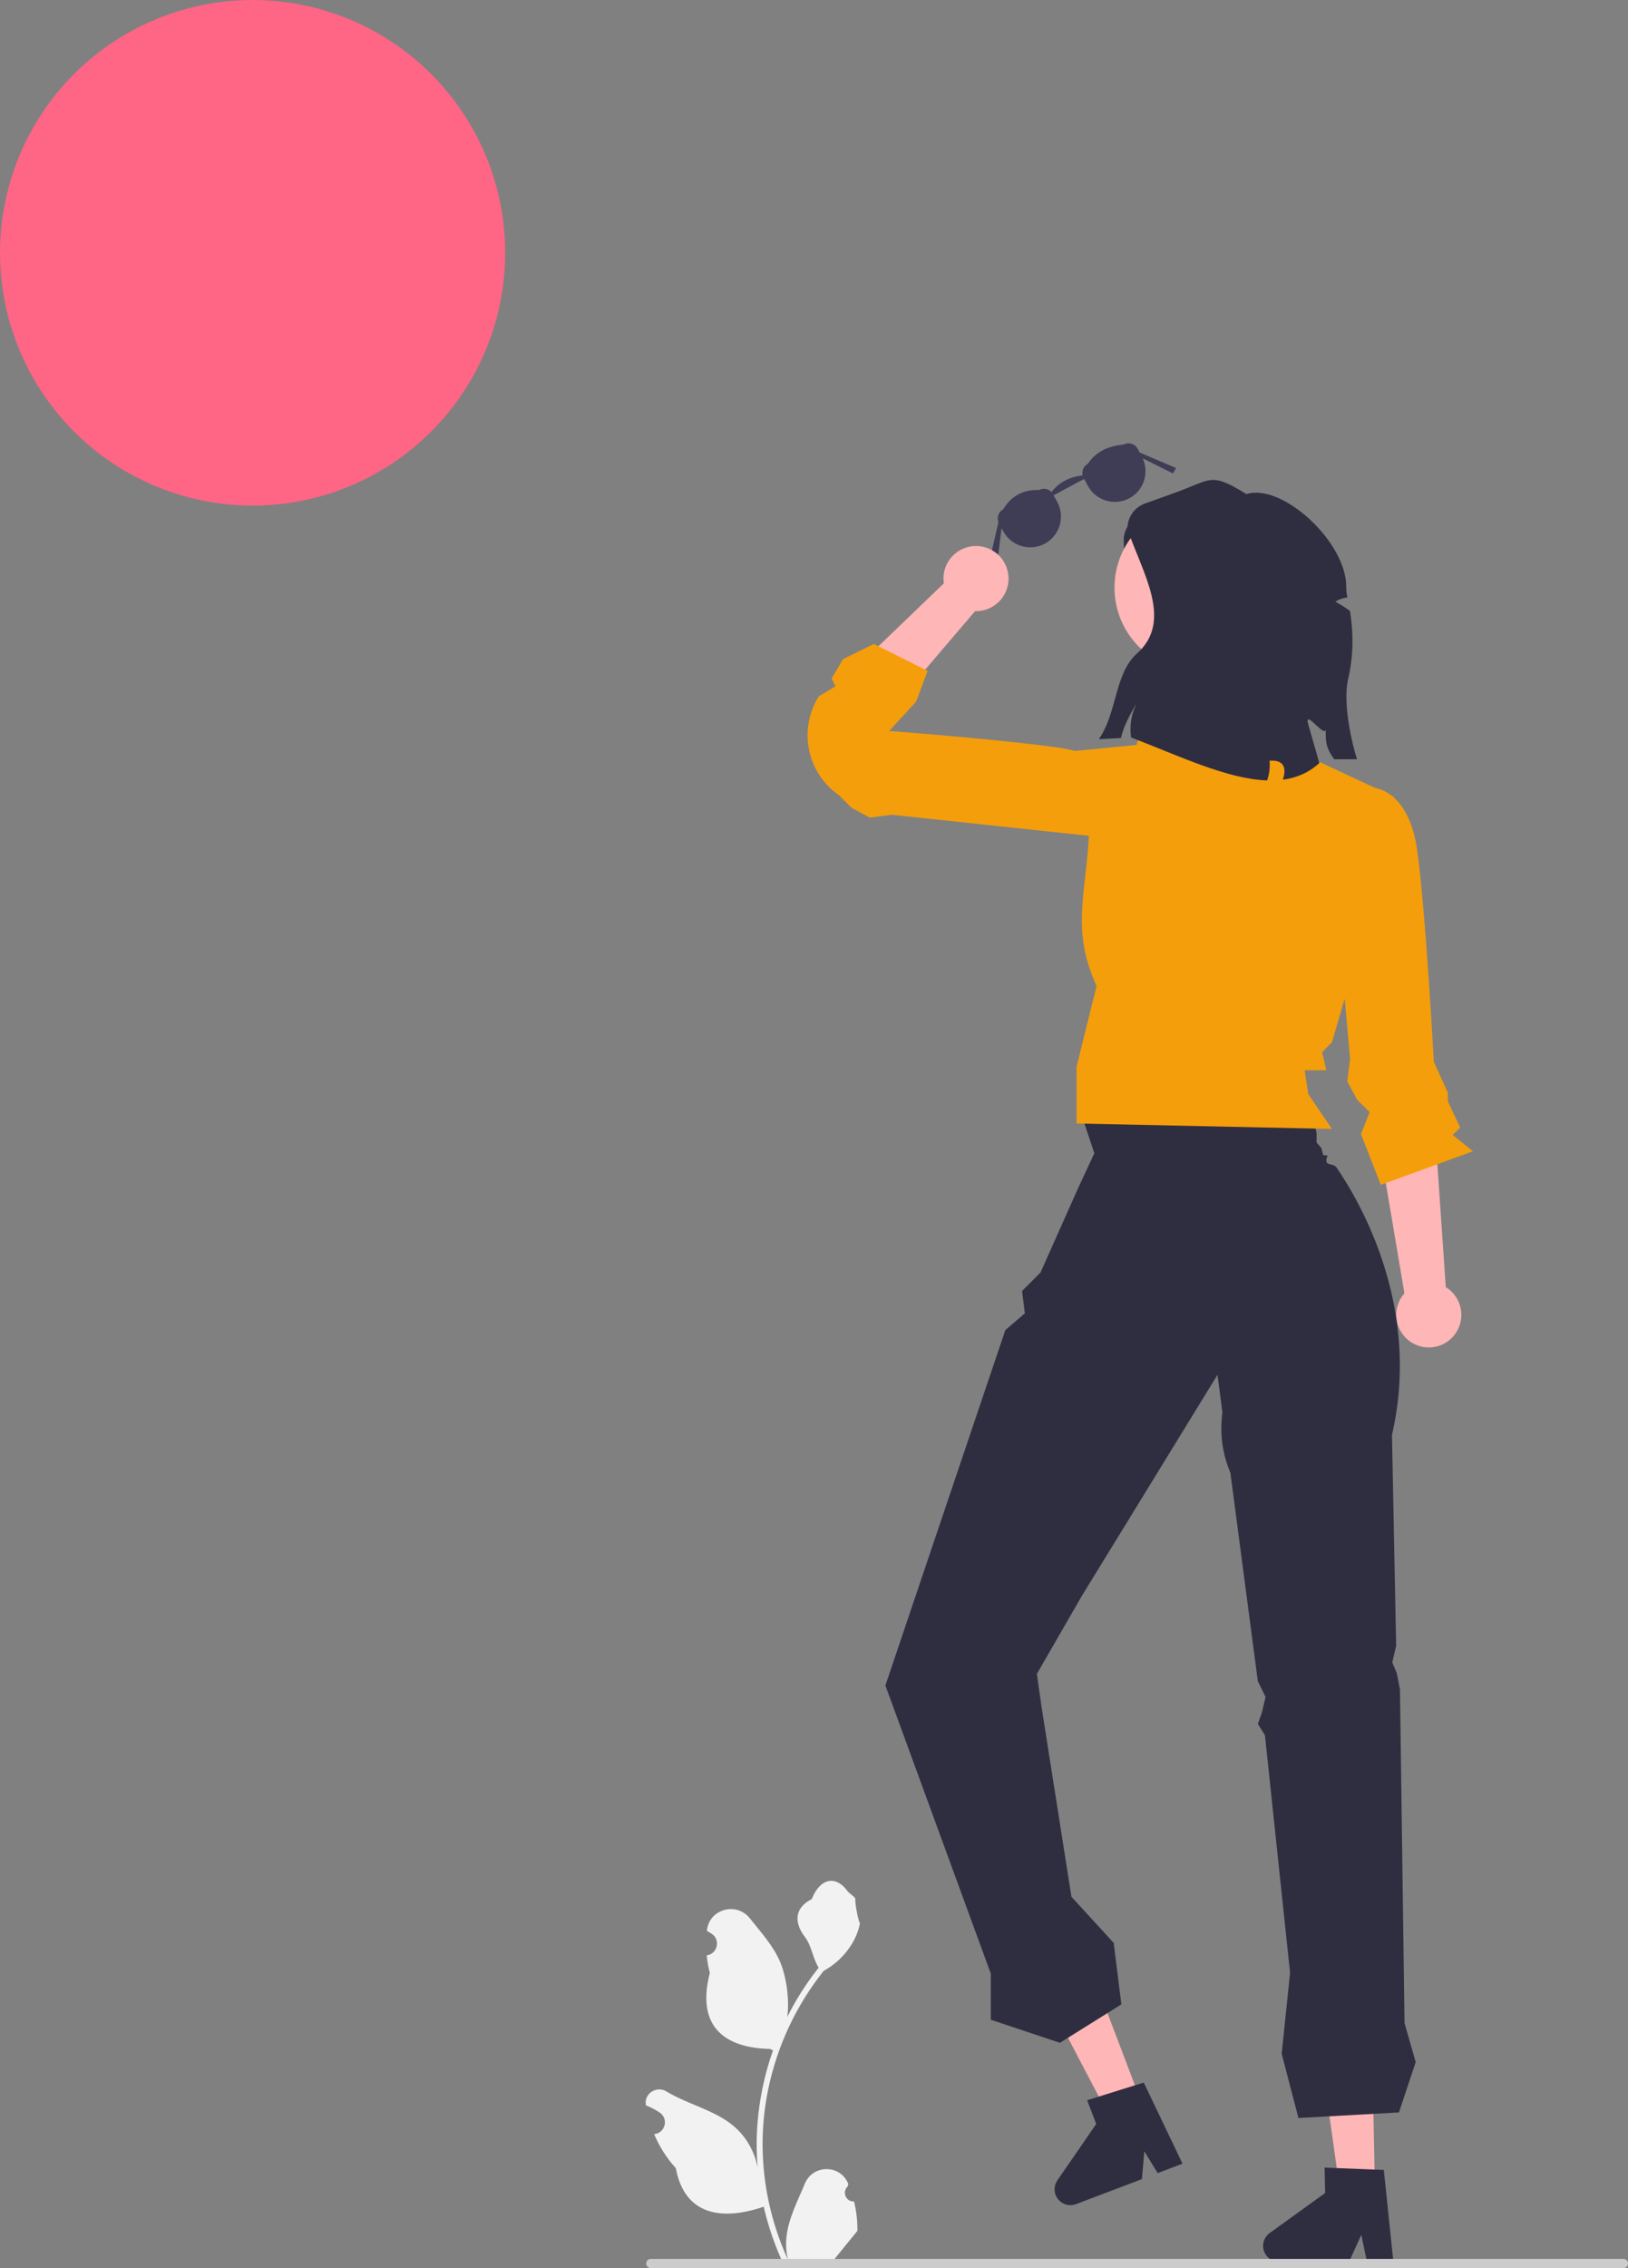<svg xmlns="http://www.w3.org/2000/svg" width="423.944" height="590.15" viewBox="0 0 423.944 590.15" xmlns:xlink="http://www.w3.org/1999/xlink" role="img" artist="Katerina Limpitsouni" source="https://undraw.co/"><rect x="0" y="0" width="423.944" height="590.15" fill="#808080" stroke="none"/><circle cx="65.78" cy="65.78" r="65.78" fill="#ff6584"/><path d="M257.263,147.776l2.737-11.944c-.468-1.242,.033-2.666,1.234-3.311,2.117-3.514,5.254-5.157,9.359-5.024,1.097-.589,2.414-.33,3.227,.538,1.946-2.569,4.701-3.943,8.106-4.351-.274-1.157,.238-2.397,1.335-2.986,2.159-3.284,5.465-4.682,9.359-5.024,1.308-.702,2.939-.211,3.641,1.097l.526,.98,9.477,4.026-.821,1.417-7.875-3.934c1.751,3.809,.266,8.371-3.479,10.381-3.893,2.09-8.743,.628-10.832-3.265l-.946-1.762-7.93,4.257,.946,1.762c2.09,3.893,.628,8.743-3.265,10.832-3.893,2.09-8.743,.628-10.832-3.265l-.417-.777-1.279,10.415-2.27-.06Z" fill="#3f3d56"/><path d="M222.392,572.817c-2.066,.129-3.208-2.437-1.645-3.933l.155-.618c-.02-.05-.041-.099-.062-.148-2.089-4.982-9.17-4.947-11.241,.042-1.839,4.428-4.179,8.864-4.756,13.546-.258,2.067-.142,4.172,.316,6.2-4.308-9.411-6.575-19.687-6.575-30.021,0-2.597,.142-5.193,.433-7.783,.239-2.119,.568-4.224,.995-6.31,2.306-11.277,7.299-22.018,14.5-30.99,3.462-1.892,6.349-4.851,8.093-8.397,.626-1.279,1.117-2.655,1.35-4.056-.394,.052-1.486-5.949-1.188-6.317-.549-.833-1.532-1.247-2.131-2.06-2.982-4.043-7.091-3.337-9.236,2.157-4.582,2.313-4.627,6.148-1.815,9.837,1.789,2.347,2.035,5.522,3.604,8.035-.162,.207-.329,.407-.491,.614-2.961,3.798-5.522,7.88-7.681,12.169,.61-4.766-.291-10.508-1.826-14.21-1.748-4.217-5.025-7.769-7.91-11.415-3.466-4.379-10.573-2.468-11.184,3.083-.006,.054-.012,.107-.017,.161,.429,.242,.848,.499,1.259,.77,2.339,1.547,1.531,5.174-1.241,5.602l-.063,.01c.155,1.544,.42,3.074,.807,4.579-3.702,14.316,4.29,19.53,15.701,19.764,.252,.129,.497,.258,.749,.381-1.156,3.255-2.08,6.594-2.764,9.979-.614,2.99-1.04,6.013-1.279,9.049-.297,3.83-.271,7.68,.052,11.503l-.019-.136c-.82-4.211-3.107-8.145-6.427-10.87-4.946-4.063-11.933-5.559-17.268-8.824-2.568-1.572-5.859,.459-5.411,3.437l.022,.143c.794,.323,1.569,.698,2.319,1.117,.429,.242,.848,.499,1.259,.77,2.339,1.547,1.531,5.174-1.241,5.602l-.063,.01c-.045,.006-.084,.013-.129,.019,1.363,3.236,3.262,6.239,5.639,8.829,2.315,12.497,12.256,13.683,22.89,10.044h.006c1.163,5.064,2.861,10.011,5.044,14.726h18.02c.065-.2,.123-.407,.181-.607-1.666,.103-3.346,.006-4.986-.297,1.337-1.641,2.674-3.294,4.011-4.935,.032-.032,.058-.065,.084-.097,.678-.84,1.363-1.673,2.041-2.512l0-.001c.042-2.578-.267-5.147-.879-7.64l-.001-0Z" fill="#f2f2f2"/><path d="M293.414,162.529l10.905,13.086-5.816-42.165-2.157,1.078c-2.249,1.124-3.685,3.407-3.725,5.92l.793,22.081Z" fill="#2f2e41"/><g><polygon points="271.466 517.552 278.474 530.907 278.487 530.943 280.814 535.388 284.561 542.521 284.564 542.53 286.137 545.535 288.482 550.004 294.41 547.751 296.177 547.071 297.106 546.72 295.537 542.598 291.389 531.66 284.189 512.718 284.109 512.747 282.339 513.418 275.271 516.106 273.501 516.777 271.466 517.552" fill="#ffb6b6"/><path d="M274.89,571.119c.819,2.129,3.199,3.2,5.323,2.393l2.83-1.079,1.77-.671,7.071-2.68,1.779-.674,3.697-1.408,.627-7.235,1.511,2.465,.003,.009,1.963,3.198,1.037-.389,5.432-2.066-10.091-21.106-2.305,.721-.842,.26-1.808,.564-6.742,2.111-.009,.003-.47,.147-1.808,.564-.749,.237,2.35,6.174-4.874,7.071-1.331,1.931-3.901,5.659c-.767,1.117-.945,2.537-.464,3.802Z" fill="#2f2e41"/></g><g><polygon points="343.676 532.85 345.795 547.782 345.795 547.82 346.496 552.788 347.631 560.765 347.631 560.774 348.104 564.134 348.814 569.13 355.154 568.997 357.046 568.95 358.04 568.931 357.945 564.522 357.709 552.826 357.283 532.566 357.198 532.566 355.305 532.604 347.745 532.765 345.852 532.803 343.676 532.85" fill="#ffb6b6"/><path d="M328.923,584.459c.057,2.28,1.94,4.088,4.211,4.041l3.028-.066,1.893-.038,7.561-.151,1.902-.038,3.955-.085,3.019-6.605,.596,2.829v.009l.776,3.672,1.107-.019,5.81-.123-2.422-23.269-2.413-.095-.88-.038-1.893-.076-7.059-.274h-.009l-.492-.019-1.893-.076-.785-.028,.142,6.605-6.965,5.025-1.902,1.372-5.574,4.022c-1.098,.795-1.741,2.072-1.713,3.426Z" fill="#2f2e41"/></g><path d="M365.722,336.512l-6.752-39.961,14.492-5.831,3.029,44.187c1.357,.829,2.499,2.044,3.233,3.587,2.009,4.228,.211,9.284-4.017,11.293-4.228,2.009-9.284,.211-11.293-4.017-1.503-3.164-.874-6.79,1.309-9.258Z" fill="#ffb6b6"/><path d="M253.92,159.019l-26.306,30.83-13.773-7.369,31.937-30.687c-.236-1.573-.037-3.228,.676-4.782,1.952-4.254,6.983-6.121,11.238-4.169,4.254,1.952,6.121,6.983,4.169,11.238-1.461,3.183-4.646,5.029-7.939,4.939Z" fill="#ffb6b6"/><circle cx="312.006" cy="152.909" r="21.781" fill="#ffb6b6"/><path d="M281.972,291.075l58.696-6.412,2.181,10.178v2.439l1.253,1.455,.459,1.826,1.197,.097s-.696,1.234-.197,1.903c.385,.516,1.879,.339,2.487,1.225,6.164,8.988,22.135,36.38,14.431,69.57l1.09,54.888-1.008,4.317,1.166,2.802,.834,4.198,1.189,86.826,2.908,10.178-4.362,13.086-26.172,1.454-4.362-16.721,2.181-21.083-6.543-61.794-1.839-2.947,1.056-3,.944-4-2.016-4.134-7.148-54.239h0c-1.862-4.352-2.633-9.093-2.246-13.811l.164-1.99-1.273-9.661-35.259,57.429-11.771,20.385,1.23,8.697,7.77,49.303,11,12,2,16-16,10-18-6v-12l-27.451-74.979,31.23-92.467,5.089-4.362-.727-5.816,4.803-4.803,9.606-21.553,4.411-9.485-3-9Z" fill="#2f2e41"/><path d="M301.774,175.979h23.135l5.218,15.994,32.714,15.267-7.27,34.168-8.724,29.806-2.57,2.57,1.116,4.7h-5.647l.922,6.179,6.179,9.087-66.49-1.423v-14.831l5.203-20.936v-0c-6.568-14.45-2.904-23.153-2-39l-5.777-21.953,18.175-1.777,5.816-17.851Z" fill="#f59e0b"/><path d="M286.707,217.821l5.089-12.359s-.727-8.724-15.994-10.905c-15.267-2.181-44.251-4.362-44.251-4.362l7.009-7.635,3-8-14-7-8.027,3.945-2.973,5.055,1,2-4.342,2.634c-5.405,8.598-3.094,19.927,5.246,25.721h0l3.243,3.243,4.754,2.573,5.816-.727,54.429,5.816Z" fill="#f59e0b"/><path d="M345.757,210.147l12.359-5.089s8.724,.727,10.905,15.994c2.181,15.267,4.362,55.251,4.362,55.251l3.635,7.997v2.235l3.214,6.852-1.932,1.932,5.261,4.247-23.991,8.724-5.162-13.194,2.254-5.708-3.243-3.243-2.573-4.754,.727-5.816-5.816-65.429Z" fill="#f59e0b"/><path d="M353.393,197.556h-5.96c-1.99-2.7-2.34-4.48-2.17-7.78-.28,2.23-5.02-4.59-4.75-2.01,.06,.56,2.95,10.25,3.05,10.79-2.77,2.53-5.98,3.86-9.5,4.32,1.12-3.39-.02-5.22-3.47-4.92,.18,1.72-.05,3.48-.62,5.11-10.42-.35-23-6.42-35.43-11.18-.45-3.13,.1-6.41,1.63-9.18-1.28,2.14-2.53,4.29-3.43,6.61-.2,.52-.38,1.05-.54,1.58-.11,.38-.21,.76-.3,1.13l-5.76,.31c4.89-7.07,4-16.98,9.95-22.31,9.47-8.47,1.48-20.8-2.48-32.29-.12-2.98,1.71-5.7,4.52-6.71l7.69-2.76c9.78-3.51,9.29-5.52,18.74,.29,9.45-2.9,26,12.53,26,24,0,1,.12,1.97,.31,2.9-1.11,.14-2.19,.5-3.15,1.08,1.31,.74,2.59,1.54,3.82,2.41,.96,5.9,.89,11.92-.48,17.76-1.54,6.57,1.26,17.72,2.33,20.85Z" fill="#2f2e41"/><path d="M423.944,588.96c0,.66-.53,1.19-1.19,1.19H169.464c-.66,0-1.19-.53-1.19-1.19s.53-1.19,1.19-1.19h253.29c.66,0,1.19,.53,1.19,1.19Z" fill="#ccc"/></svg>